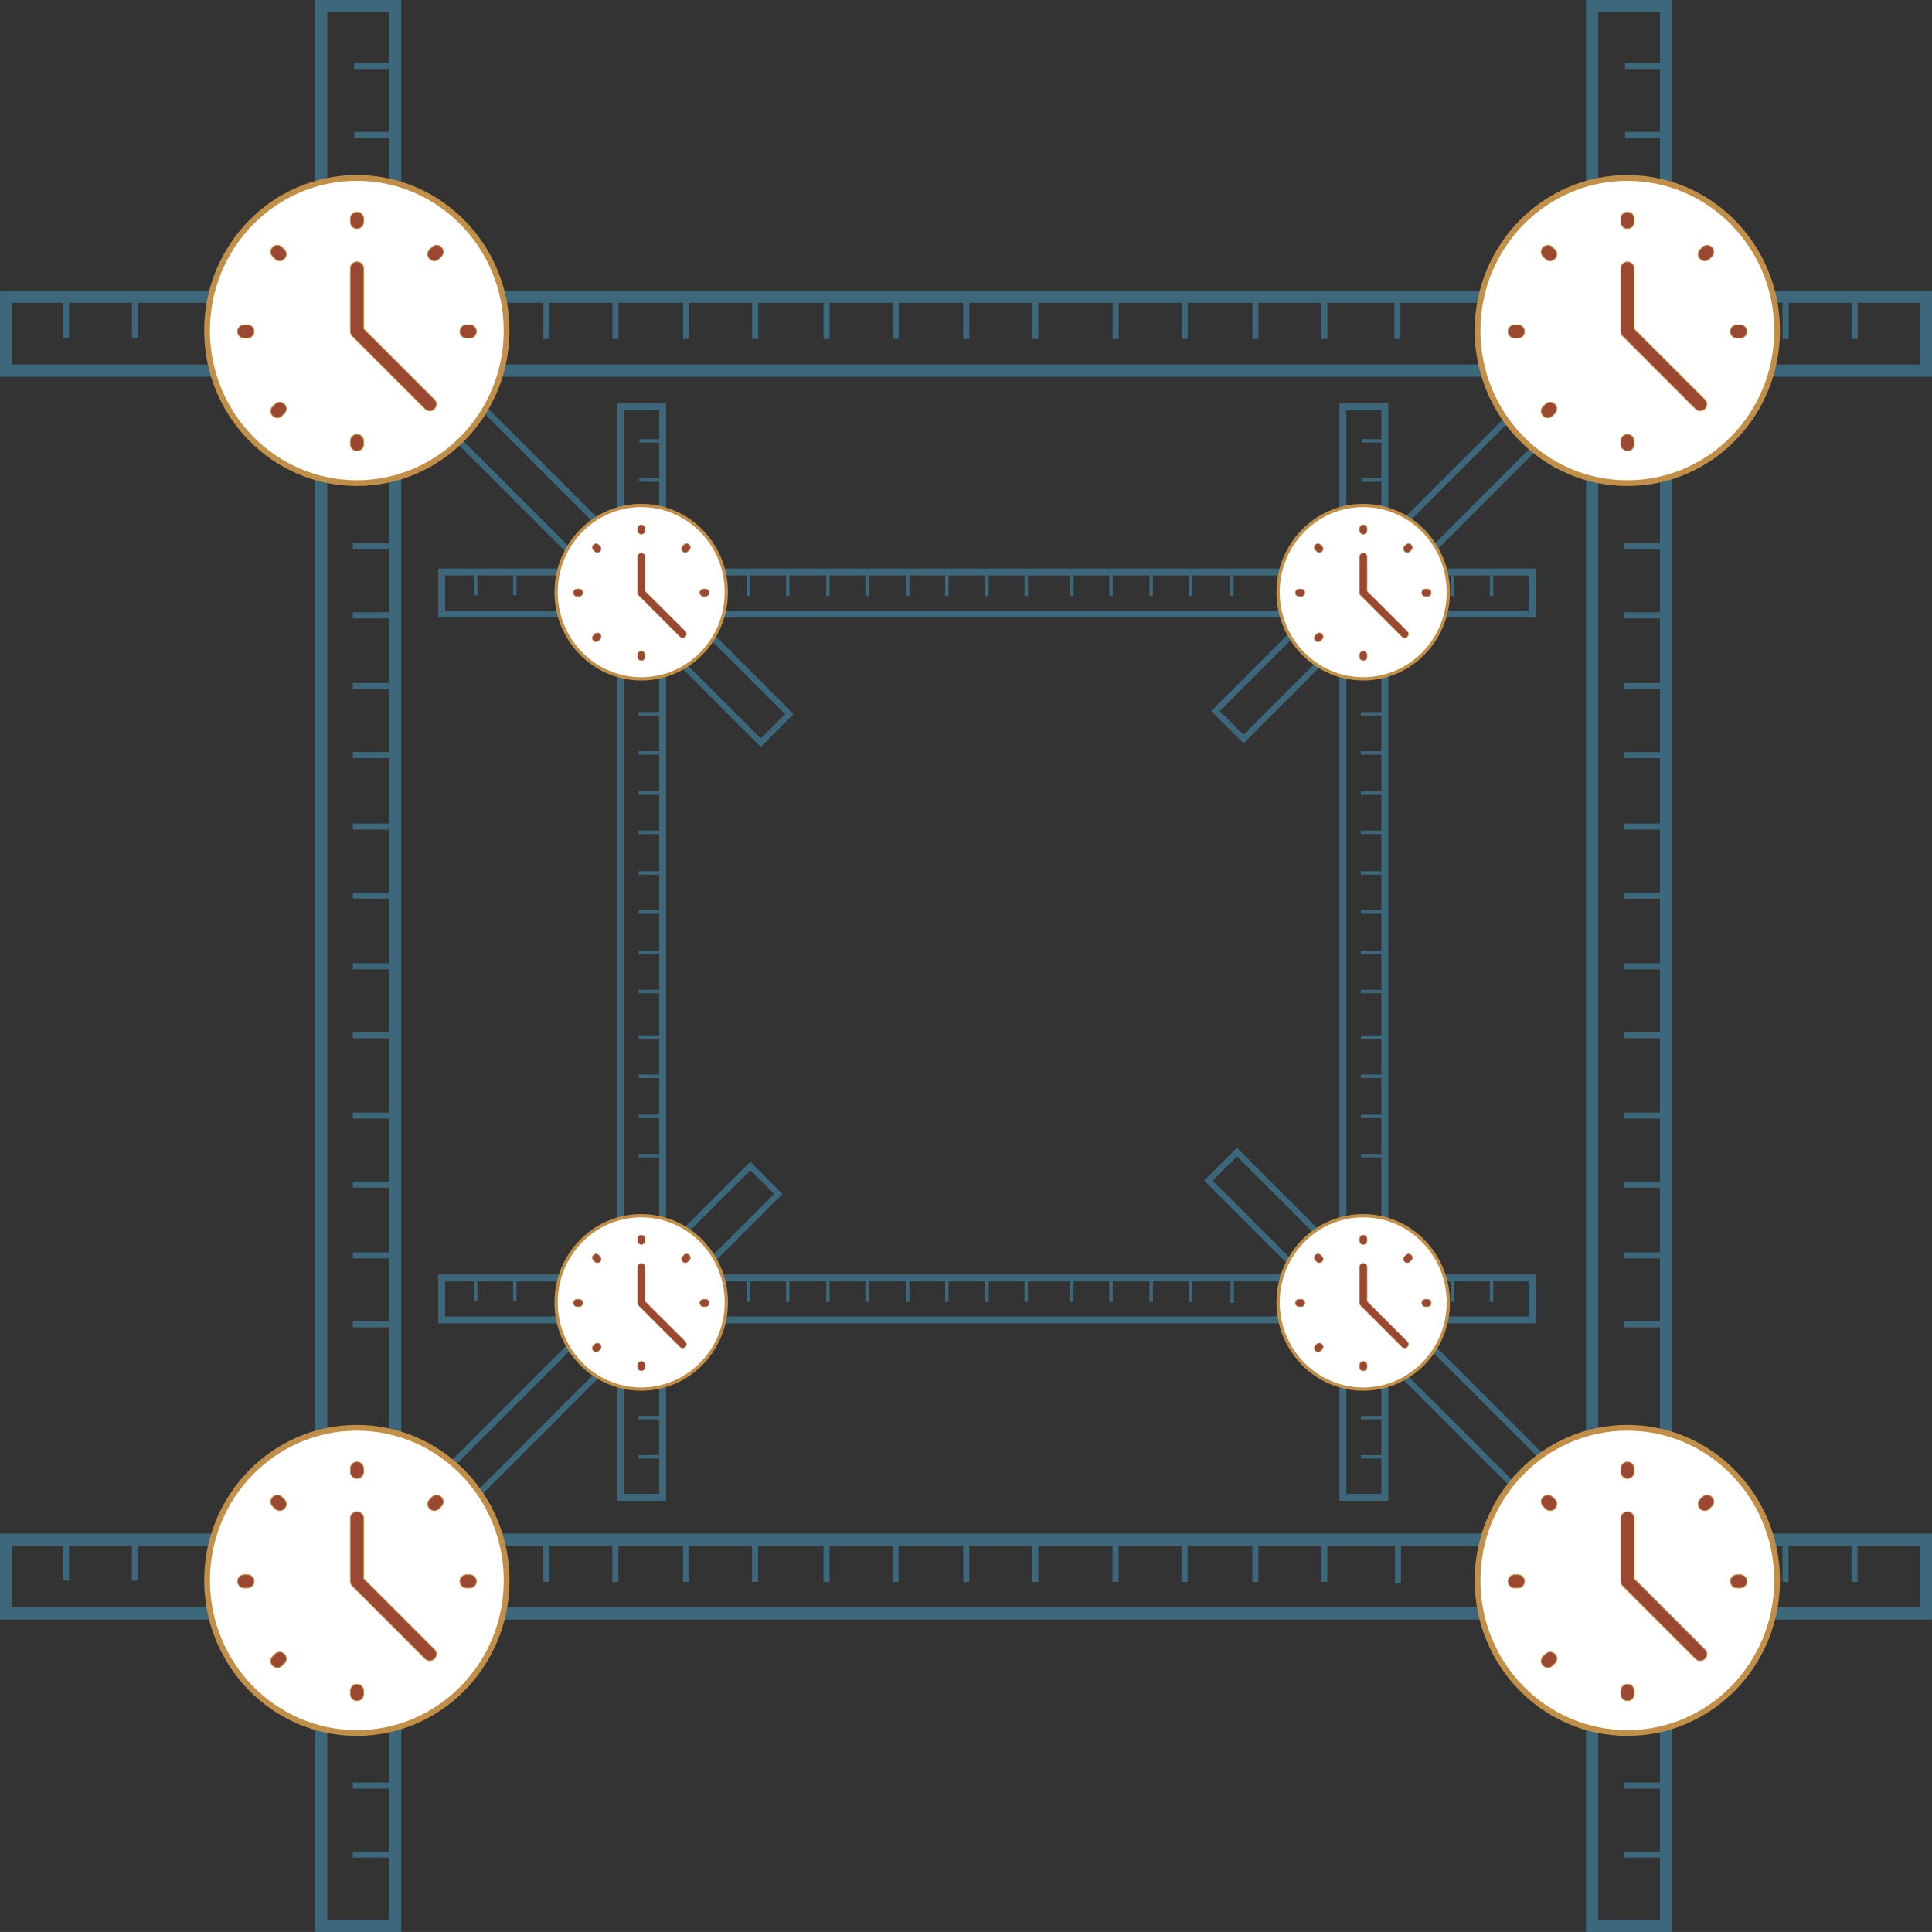 <?xml version="1.0" encoding="UTF-8" standalone="no"?>
<svg
   xmlns:dc="http://purl.org/dc/elements/1.1/"
   xmlns:cc="http://creativecommons.org/ns#"
   xmlns:rdf="http://www.w3.org/1999/02/22-rdf-syntax-ns#"
   xmlns:svg="http://www.w3.org/2000/svg"
   xmlns="http://www.w3.org/2000/svg"
   xmlns:sodipodi="http://sodipodi.sourceforge.net/DTD/sodipodi-0.dtd"
   xmlns:inkscape="http://www.inkscape.org/namespaces/inkscape"
   inkscape:version="1.0 (4035a4fb49, 2020-05-01)"
   sodipodi:docname="fig_1_3.svg"
   id="svg6430"
   version="1.1"
   viewBox="0 0 55.997 55.996"
   height="55.996mm"
   width="55.997mm">
  <rect x="0" y="0" width="55.997" height="55.996" fill="#333333" stroke="none"/>
  <defs
     id="defs6424" />
  <sodipodi:namedview
     inkscape:document-rotation="0"
     fit-margin-bottom="0"
     fit-margin-right="0"
     fit-margin-left="0"
     fit-margin-top="0"
     inkscape:window-maximized="1"
     inkscape:window-y="-8"
     inkscape:window-x="-8"
     inkscape:window-height="837"
     inkscape:window-width="1600"
     showgrid="false"
     inkscape:current-layer="layer1"
     inkscape:document-units="mm"
     inkscape:cy="91.344093"
     inkscape:cx="197.02376"
     inkscape:zoom="2.02"
     inkscape:pageshadow="2"
     inkscape:pageopacity="0.0"
     borderopacity="1.0"
     bordercolor="#666666"
     pagecolor="#ffffff"
     id="base" />
  <g
     transform="translate(-30,-93.002)"
     id="layer1"
     inkscape:groupmode="layer"
     inkscape:label="Layer 1">
    <g
       transform="matrix(0.024,0,0,0.024,35.922,98.186)"
       id="g7078" />
    <g
       transform="matrix(0.024,0,0,0.024,35.922,98.186)"
       id="g7080" />
    <g
       transform="matrix(0.024,0,0,0.024,35.922,98.186)"
       id="g7082" />
    <g
       transform="matrix(0.024,0,0,0.024,35.922,98.186)"
       id="g7084" />
    <g
       transform="matrix(0.024,0,0,0.024,35.922,98.186)"
       id="g7086" />
    <g
       transform="matrix(0.024,0,0,0.024,35.922,98.186)"
       id="g7088" />
    <g
       transform="matrix(0.024,0,0,0.024,35.922,98.186)"
       id="g7090" />
    <g
       transform="matrix(0.024,0,0,0.024,35.922,98.186)"
       id="g7092" />
    <g
       transform="matrix(0.024,0,0,0.024,35.922,98.186)"
       id="g7094" />
    <g
       transform="matrix(0.024,0,0,0.024,35.922,98.186)"
       id="g7096" />
    <g
       transform="matrix(0.024,0,0,0.024,35.922,98.186)"
       id="g7098" />
    <g
       transform="matrix(0.024,0,0,0.024,35.922,98.186)"
       id="g7100" />
    <g
       transform="matrix(0.024,0,0,0.024,35.922,98.186)"
       id="g7102" />
    <g
       transform="matrix(0.024,0,0,0.024,35.922,98.186)"
       id="g7104" />
    <g
       transform="matrix(0.024,0,0,0.024,35.922,98.186)"
       id="g7106" />
    <g
       transform="matrix(0.013,-0.067,0.013,0.067,22.844,116.349)"
       id="g7368" />
    <g
       transform="matrix(0.013,-0.067,0.013,0.067,22.844,116.349)"
       id="g7370" />
    <g
       transform="matrix(0.013,-0.067,0.013,0.067,22.844,116.349)"
       id="g7372" />
    <g
       transform="matrix(0.013,-0.067,0.013,0.067,22.844,116.349)"
       id="g7374" />
    <g
       transform="matrix(0.013,-0.067,0.013,0.067,22.844,116.349)"
       id="g7376" />
    <g
       transform="matrix(0.013,-0.067,0.013,0.067,22.844,116.349)"
       id="g7378" />
    <g
       transform="matrix(0.013,-0.067,0.013,0.067,22.844,116.349)"
       id="g7380" />
    <g
       transform="matrix(0.013,-0.067,0.013,0.067,22.844,116.349)"
       id="g7382" />
    <g
       transform="matrix(0.013,-0.067,0.013,0.067,22.844,116.349)"
       id="g7384" />
    <g
       transform="matrix(0.013,-0.067,0.013,0.067,22.844,116.349)"
       id="g7386" />
    <g
       transform="matrix(0.013,-0.067,0.013,0.067,22.844,116.349)"
       id="g7388" />
    <g
       transform="matrix(0.013,-0.067,0.013,0.067,22.844,116.349)"
       id="g7390" />
    <g
       transform="matrix(0.013,-0.067,0.013,0.067,22.844,116.349)"
       id="g7392" />
    <g
       transform="matrix(0.013,-0.067,0.013,0.067,22.844,116.349)"
       id="g7394" />
    <g
       transform="matrix(0.013,-0.067,0.013,0.067,22.844,116.349)"
       id="g7396" />
    <g
       id="g4591">
      <g
         id="g4251"
         style="stroke:#3d677b">
        <g
           id="g7578"
           style="stroke:#3d677b">
          <rect
             style="opacity:1;fill:none;fill-opacity:1;stroke:#3d677b;stroke-width:0.353;stroke-miterlimit:4;stroke-dasharray:none;stroke-dashoffset:0;stroke-opacity:1"
             id="rect7003-4"
             width="55.643"
             height="2.143"
             x="93.179"
             y="-41.453"
             transform="rotate(90)" />
          <path
             style="fill:none;stroke:#3d677b;stroke-width:0.176;stroke-linecap:butt;stroke-linejoin:miter;stroke-miterlimit:4;stroke-dasharray:none;stroke-opacity:1"
             d="M 41.354,94.912 H 40.266"
             id="path7446"
             inkscape:connector-curvature="0" />
          <path
             style="fill:none;stroke:#3d677b;stroke-width:0.176;stroke-linecap:butt;stroke-linejoin:miter;stroke-miterlimit:4;stroke-dasharray:none;stroke-opacity:1"
             d="M 41.354,96.912 H 40.266"
             id="path7446-7"
             inkscape:connector-curvature="0" />
          <path
             style="fill:none;stroke:#3d677b;stroke-width:0.176;stroke-linecap:butt;stroke-linejoin:miter;stroke-miterlimit:4;stroke-dasharray:none;stroke-opacity:1"
             d="M 41.314,108.837 H 40.226"
             id="path7446-2"
             inkscape:connector-curvature="0" />
          <path
             style="fill:none;stroke:#3d677b;stroke-width:0.176;stroke-linecap:butt;stroke-linejoin:miter;stroke-miterlimit:4;stroke-dasharray:none;stroke-opacity:1"
             d="M 41.314,110.837 H 40.226"
             id="path7446-7-1"
             inkscape:connector-curvature="0" />
          <path
             style="fill:none;stroke:#3d677b;stroke-width:0.176;stroke-linecap:butt;stroke-linejoin:miter;stroke-miterlimit:4;stroke-dasharray:none;stroke-opacity:1"
             d="M 41.314,112.887 H 40.226"
             id="path7446-2-0"
             inkscape:connector-curvature="0" />
          <path
             style="fill:none;stroke:#3d677b;stroke-width:0.176;stroke-linecap:butt;stroke-linejoin:miter;stroke-miterlimit:4;stroke-dasharray:none;stroke-opacity:1"
             d="M 41.314,114.887 H 40.226"
             id="path7446-7-1-9"
             inkscape:connector-curvature="0" />
          <path
             style="fill:none;stroke:#3d677b;stroke-width:0.176;stroke-linecap:butt;stroke-linejoin:miter;stroke-miterlimit:4;stroke-dasharray:none;stroke-opacity:1"
             d="M 41.314,116.959 H 40.226"
             id="path7446-2-5"
             inkscape:connector-curvature="0" />
          <path
             style="fill:none;stroke:#3d677b;stroke-width:0.176;stroke-linecap:butt;stroke-linejoin:miter;stroke-miterlimit:4;stroke-dasharray:none;stroke-opacity:1"
             d="M 41.314,118.959 H 40.226"
             id="path7446-7-1-5"
             inkscape:connector-curvature="0" />
          <path
             style="fill:none;stroke:#3d677b;stroke-width:0.176;stroke-linecap:butt;stroke-linejoin:miter;stroke-miterlimit:4;stroke-dasharray:none;stroke-opacity:1"
             d="M 41.314,121.009 H 40.226"
             id="path7446-2-0-2"
             inkscape:connector-curvature="0" />
          <path
             style="fill:none;stroke:#3d677b;stroke-width:0.176;stroke-linecap:butt;stroke-linejoin:miter;stroke-miterlimit:4;stroke-dasharray:none;stroke-opacity:1"
             d="M 41.314,123.009 H 40.226"
             id="path7446-7-1-9-2"
             inkscape:connector-curvature="0" />
          <path
             style="fill:none;stroke:#3d677b;stroke-width:0.176;stroke-linecap:butt;stroke-linejoin:miter;stroke-miterlimit:4;stroke-dasharray:none;stroke-opacity:1"
             d="M 41.314,125.336 H 40.226"
             id="path7446-2-9"
             inkscape:connector-curvature="0" />
          <path
             style="fill:none;stroke:#3d677b;stroke-width:0.176;stroke-linecap:butt;stroke-linejoin:miter;stroke-miterlimit:4;stroke-dasharray:none;stroke-opacity:1"
             d="M 41.314,127.336 H 40.226"
             id="path7446-7-1-8"
             inkscape:connector-curvature="0" />
          <path
             style="fill:none;stroke:#3d677b;stroke-width:0.176;stroke-linecap:butt;stroke-linejoin:miter;stroke-miterlimit:4;stroke-dasharray:none;stroke-opacity:1"
             d="M 41.314,129.386 H 40.226"
             id="path7446-2-0-5"
             inkscape:connector-curvature="0" />
          <path
             style="fill:none;stroke:#3d677b;stroke-width:0.176;stroke-linecap:butt;stroke-linejoin:miter;stroke-miterlimit:4;stroke-dasharray:none;stroke-opacity:1"
             d="M 41.314,131.386 H 40.226"
             id="path7446-7-1-9-1"
             inkscape:connector-curvature="0" />
          <path
             style="fill:none;stroke:#3d677b;stroke-width:0.176;stroke-linecap:butt;stroke-linejoin:miter;stroke-miterlimit:4;stroke-dasharray:none;stroke-opacity:1"
             d="M 41.314,144.755 H 40.226"
             id="path7446-5"
             inkscape:connector-curvature="0" />
          <path
             style="fill:none;stroke:#3d677b;stroke-width:0.176;stroke-linecap:butt;stroke-linejoin:miter;stroke-miterlimit:4;stroke-dasharray:none;stroke-opacity:1"
             d="M 41.314,146.755 H 40.226"
             id="path7446-7-5"
             inkscape:connector-curvature="0" />
        </g>
      </g>
      <path
         style="fill:none;stroke:#3d677b;stroke-width:0.176;stroke-linecap:butt;stroke-linejoin:miter;stroke-miterlimit:4;stroke-dasharray:none;stroke-opacity:1"
         d="m 44.078,104.899 8.801,8.801 -0.828,0.828 -9.015,-9.015 z"
         id="path8653-5"
         inkscape:connector-curvature="0" />
      <g
         transform="translate(36.836)"
         id="g7578-2"
         style="stroke:#3d677b">
        <rect
           transform="rotate(90)"
           y="-41.453"
           x="93.179"
           height="2.143"
           width="55.643"
           id="rect7003-4-9"
           style="opacity:1;fill:none;fill-opacity:1;stroke:#3d677b;stroke-width:0.353;stroke-miterlimit:4;stroke-dasharray:none;stroke-dashoffset:0;stroke-opacity:1" />
        <path
           inkscape:connector-curvature="0"
           id="path7446-8"
           d="M 41.354,94.912 H 40.266"
           style="fill:none;stroke:#3d677b;stroke-width:0.176;stroke-linecap:butt;stroke-linejoin:miter;stroke-miterlimit:4;stroke-dasharray:none;stroke-opacity:1" />
        <path
           inkscape:connector-curvature="0"
           id="path7446-7-6"
           d="M 41.354,96.912 H 40.266"
           style="fill:none;stroke:#3d677b;stroke-width:0.176;stroke-linecap:butt;stroke-linejoin:miter;stroke-miterlimit:4;stroke-dasharray:none;stroke-opacity:1" />
        <path
           inkscape:connector-curvature="0"
           id="path7446-2-54"
           d="M 41.314,108.837 H 40.226"
           style="fill:none;stroke:#3d677b;stroke-width:0.176;stroke-linecap:butt;stroke-linejoin:miter;stroke-miterlimit:4;stroke-dasharray:none;stroke-opacity:1" />
        <path
           inkscape:connector-curvature="0"
           id="path7446-7-1-3"
           d="M 41.314,110.837 H 40.226"
           style="fill:none;stroke:#3d677b;stroke-width:0.176;stroke-linecap:butt;stroke-linejoin:miter;stroke-miterlimit:4;stroke-dasharray:none;stroke-opacity:1" />
        <path
           inkscape:connector-curvature="0"
           id="path7446-2-0-8"
           d="M 41.314,112.887 H 40.226"
           style="fill:none;stroke:#3d677b;stroke-width:0.176;stroke-linecap:butt;stroke-linejoin:miter;stroke-miterlimit:4;stroke-dasharray:none;stroke-opacity:1" />
        <path
           inkscape:connector-curvature="0"
           id="path7446-7-1-9-3"
           d="M 41.314,114.887 H 40.226"
           style="fill:none;stroke:#3d677b;stroke-width:0.176;stroke-linecap:butt;stroke-linejoin:miter;stroke-miterlimit:4;stroke-dasharray:none;stroke-opacity:1" />
        <path
           inkscape:connector-curvature="0"
           id="path7446-2-5-9"
           d="M 41.314,116.959 H 40.226"
           style="fill:none;stroke:#3d677b;stroke-width:0.176;stroke-linecap:butt;stroke-linejoin:miter;stroke-miterlimit:4;stroke-dasharray:none;stroke-opacity:1" />
        <path
           inkscape:connector-curvature="0"
           id="path7446-7-1-5-9"
           d="M 41.314,118.959 H 40.226"
           style="fill:none;stroke:#3d677b;stroke-width:0.176;stroke-linecap:butt;stroke-linejoin:miter;stroke-miterlimit:4;stroke-dasharray:none;stroke-opacity:1" />
        <path
           inkscape:connector-curvature="0"
           id="path7446-2-0-2-6"
           d="M 41.314,121.009 H 40.226"
           style="fill:none;stroke:#3d677b;stroke-width:0.176;stroke-linecap:butt;stroke-linejoin:miter;stroke-miterlimit:4;stroke-dasharray:none;stroke-opacity:1" />
        <path
           inkscape:connector-curvature="0"
           id="path7446-7-1-9-2-7"
           d="M 41.314,123.009 H 40.226"
           style="fill:none;stroke:#3d677b;stroke-width:0.176;stroke-linecap:butt;stroke-linejoin:miter;stroke-miterlimit:4;stroke-dasharray:none;stroke-opacity:1" />
        <path
           inkscape:connector-curvature="0"
           id="path7446-2-9-0"
           d="M 41.314,125.336 H 40.226"
           style="fill:none;stroke:#3d677b;stroke-width:0.176;stroke-linecap:butt;stroke-linejoin:miter;stroke-miterlimit:4;stroke-dasharray:none;stroke-opacity:1" />
        <path
           inkscape:connector-curvature="0"
           id="path7446-7-1-8-5"
           d="M 41.314,127.336 H 40.226"
           style="fill:none;stroke:#3d677b;stroke-width:0.176;stroke-linecap:butt;stroke-linejoin:miter;stroke-miterlimit:4;stroke-dasharray:none;stroke-opacity:1" />
        <path
           inkscape:connector-curvature="0"
           id="path7446-2-0-5-4"
           d="M 41.314,129.386 H 40.226"
           style="fill:none;stroke:#3d677b;stroke-width:0.176;stroke-linecap:butt;stroke-linejoin:miter;stroke-miterlimit:4;stroke-dasharray:none;stroke-opacity:1" />
        <path
           inkscape:connector-curvature="0"
           id="path7446-7-1-9-1-7"
           d="M 41.314,131.386 H 40.226"
           style="fill:none;stroke:#3d677b;stroke-width:0.176;stroke-linecap:butt;stroke-linejoin:miter;stroke-miterlimit:4;stroke-dasharray:none;stroke-opacity:1" />
        <path
           inkscape:connector-curvature="0"
           id="path7446-5-6"
           d="M 41.314,144.755 H 40.226"
           style="fill:none;stroke:#3d677b;stroke-width:0.176;stroke-linecap:butt;stroke-linejoin:miter;stroke-miterlimit:4;stroke-dasharray:none;stroke-opacity:1" />
        <path
           inkscape:connector-curvature="0"
           id="path7446-7-5-2"
           d="M 41.314,146.755 H 40.226"
           style="fill:none;stroke:#3d677b;stroke-width:0.176;stroke-linecap:butt;stroke-linejoin:miter;stroke-miterlimit:4;stroke-dasharray:none;stroke-opacity:1" />
      </g>
      <path
         style="fill:none;stroke:#3d677b;stroke-width:0.176;stroke-linecap:butt;stroke-linejoin:miter;stroke-miterlimit:4;stroke-dasharray:none;stroke-opacity:1"
         d="m 74.66,105.803 -8.62,8.62 -0.811,-0.811 8.83,-8.83 z"
         id="path8653-8"
         inkscape:connector-curvature="0" />
      <path
         style="fill:none;stroke:#3d677b;stroke-width:0.176;stroke-linecap:butt;stroke-linejoin:miter;stroke-miterlimit:4;stroke-dasharray:none;stroke-opacity:1"
         d="m 43.127,135.417 8.62,-8.62 0.811,0.811 -8.83,8.83 z"
         id="path8653"
         inkscape:connector-curvature="0" />
      <path
         style="fill:none;stroke:#3d677b;stroke-width:0.176;stroke-linecap:butt;stroke-linejoin:miter;stroke-miterlimit:4;stroke-dasharray:none;stroke-opacity:1"
         d="m 73.825,136.022 -8.801,-8.801 0.828,-0.828 9.015,9.015 z"
         id="path8653-5-5"
         inkscape:connector-curvature="0" />
      <g
         id="g4272"
         style="stroke:#3d677b">
        <g
           id="g7888"
           style="stroke:#3d677b">
          <rect
             style="opacity:1;fill:none;fill-opacity:1;stroke:#3d677b;stroke-width:0.353;stroke-miterlimit:4;stroke-dasharray:none;stroke-dashoffset:0;stroke-opacity:1"
             id="rect7003-4-6"
             width="55.643"
             height="2.143"
             x="30.176"
             y="137.625" />
          <path
             style="fill:none;stroke:#3d677b;stroke-width:0.176;stroke-linecap:butt;stroke-linejoin:miter;stroke-miterlimit:4;stroke-dasharray:none;stroke-opacity:1"
             d="m 31.91,137.724 v 1.088"
             id="path7446-80"
             inkscape:connector-curvature="0" />
          <path
             style="fill:none;stroke:#3d677b;stroke-width:0.176;stroke-linecap:butt;stroke-linejoin:miter;stroke-miterlimit:4;stroke-dasharray:none;stroke-opacity:1"
             d="m 33.91,137.724 v 1.088"
             id="path7446-7-4"
             inkscape:connector-curvature="0" />
          <path
             style="fill:none;stroke:#3d677b;stroke-width:0.176;stroke-linecap:butt;stroke-linejoin:miter;stroke-miterlimit:4;stroke-dasharray:none;stroke-opacity:1"
             d="m 45.835,137.764 v 1.088"
             id="path7446-2-7"
             inkscape:connector-curvature="0" />
          <path
             style="fill:none;stroke:#3d677b;stroke-width:0.176;stroke-linecap:butt;stroke-linejoin:miter;stroke-miterlimit:4;stroke-dasharray:none;stroke-opacity:1"
             d="m 47.835,137.764 v 1.088"
             id="path7446-7-1-0"
             inkscape:connector-curvature="0" />
          <path
             style="fill:none;stroke:#3d677b;stroke-width:0.176;stroke-linecap:butt;stroke-linejoin:miter;stroke-miterlimit:4;stroke-dasharray:none;stroke-opacity:1"
             d="m 49.885,137.764 v 1.088"
             id="path7446-2-0-53"
             inkscape:connector-curvature="0" />
          <path
             style="fill:none;stroke:#3d677b;stroke-width:0.176;stroke-linecap:butt;stroke-linejoin:miter;stroke-miterlimit:4;stroke-dasharray:none;stroke-opacity:1"
             d="m 51.885,137.764 v 1.088"
             id="path7446-7-1-9-16"
             inkscape:connector-curvature="0" />
          <path
             style="fill:none;stroke:#3d677b;stroke-width:0.176;stroke-linecap:butt;stroke-linejoin:miter;stroke-miterlimit:4;stroke-dasharray:none;stroke-opacity:1"
             d="m 53.956,137.764 v 1.088"
             id="path7446-2-5-2"
             inkscape:connector-curvature="0" />
          <path
             style="fill:none;stroke:#3d677b;stroke-width:0.176;stroke-linecap:butt;stroke-linejoin:miter;stroke-miterlimit:4;stroke-dasharray:none;stroke-opacity:1"
             d="m 55.956,137.764 v 1.088"
             id="path7446-7-1-5-0"
             inkscape:connector-curvature="0" />
          <path
             style="fill:none;stroke:#3d677b;stroke-width:0.176;stroke-linecap:butt;stroke-linejoin:miter;stroke-miterlimit:4;stroke-dasharray:none;stroke-opacity:1"
             d="m 58.006,137.764 v 1.088"
             id="path7446-2-0-2-7"
             inkscape:connector-curvature="0" />
          <path
             style="fill:none;stroke:#3d677b;stroke-width:0.176;stroke-linecap:butt;stroke-linejoin:miter;stroke-miterlimit:4;stroke-dasharray:none;stroke-opacity:1"
             d="m 60.006,137.764 v 1.088"
             id="path7446-7-1-9-2-8"
             inkscape:connector-curvature="0" />
          <path
             style="fill:none;stroke:#3d677b;stroke-width:0.176;stroke-linecap:butt;stroke-linejoin:miter;stroke-miterlimit:4;stroke-dasharray:none;stroke-opacity:1"
             d="m 62.334,137.764 v 1.088"
             id="path7446-2-9-2"
             inkscape:connector-curvature="0" />
          <path
             style="fill:none;stroke:#3d677b;stroke-width:0.176;stroke-linecap:butt;stroke-linejoin:miter;stroke-miterlimit:4;stroke-dasharray:none;stroke-opacity:1"
             d="m 64.334,137.764 v 1.088"
             id="path7446-7-1-8-4"
             inkscape:connector-curvature="0" />
          <path
             style="fill:none;stroke:#3d677b;stroke-width:0.176;stroke-linecap:butt;stroke-linejoin:miter;stroke-miterlimit:4;stroke-dasharray:none;stroke-opacity:1"
             d="m 66.384,137.764 v 1.088"
             id="path7446-2-0-5-8"
             inkscape:connector-curvature="0" />
          <path
             style="fill:none;stroke:#3d677b;stroke-width:0.176;stroke-linecap:butt;stroke-linejoin:miter;stroke-miterlimit:4;stroke-dasharray:none;stroke-opacity:1"
             d="m 68.384,137.764 v 1.088"
             id="path7446-7-1-9-1-9"
             inkscape:connector-curvature="0" />
          <path
             style="fill:none;stroke:#3d677b;stroke-width:0.176;stroke-linecap:butt;stroke-linejoin:miter;stroke-miterlimit:4;stroke-dasharray:none;stroke-opacity:1"
             d="m 81.752,137.764 v 1.088"
             id="path7446-5-5"
             inkscape:connector-curvature="0" />
          <path
             style="fill:none;stroke:#3d677b;stroke-width:0.176;stroke-linecap:butt;stroke-linejoin:miter;stroke-miterlimit:4;stroke-dasharray:none;stroke-opacity:1"
             d="m 83.752,137.764 v 1.088"
             id="path7446-7-5-8"
             inkscape:connector-curvature="0" />
          <path
             style="fill:none;stroke:#3d677b;stroke-width:0.176;stroke-linecap:butt;stroke-linejoin:miter;stroke-miterlimit:4;stroke-dasharray:none;stroke-opacity:1"
             d="m 70.518,137.809 v 1.088"
             id="path7446-7-1-9-1-9-9"
             inkscape:connector-curvature="0" />
        </g>
      </g>
      <g
         id="g4231"
         style="stroke:#3d677b">
        <rect
           y="101.602"
           x="30.178"
           height="2.143"
           width="55.643"
           id="rect7003-4-9-0"
           style="fill:none;fill-opacity:1;stroke:#3d677b;stroke-width:0.353;stroke-miterlimit:4;stroke-dasharray:none;stroke-dashoffset:0;stroke-opacity:1" />
        <path
           inkscape:connector-curvature="0"
           id="path7446-8-3"
           d="m 31.912,101.701 v 1.088"
           style="fill:none;stroke:#3d677b;stroke-width:0.176;stroke-linecap:butt;stroke-linejoin:miter;stroke-miterlimit:4;stroke-dasharray:none;stroke-opacity:1" />
        <path
           inkscape:connector-curvature="0"
           id="path7446-7-6-7"
           d="m 33.912,101.701 v 1.088"
           style="fill:none;stroke:#3d677b;stroke-width:0.176;stroke-linecap:butt;stroke-linejoin:miter;stroke-miterlimit:4;stroke-dasharray:none;stroke-opacity:1" />
        <path
           inkscape:connector-curvature="0"
           id="path7446-2-54-7"
           d="m 45.837,101.741 v 1.088"
           style="fill:none;stroke:#3d677b;stroke-width:0.176;stroke-linecap:butt;stroke-linejoin:miter;stroke-miterlimit:4;stroke-dasharray:none;stroke-opacity:1" />
        <path
           inkscape:connector-curvature="0"
           id="path7446-7-1-3-7"
           d="m 47.837,101.741 v 1.088"
           style="fill:none;stroke:#3d677b;stroke-width:0.176;stroke-linecap:butt;stroke-linejoin:miter;stroke-miterlimit:4;stroke-dasharray:none;stroke-opacity:1" />
        <path
           inkscape:connector-curvature="0"
           id="path7446-2-0-8-4"
           d="m 49.887,101.741 v 1.088"
           style="fill:none;stroke:#3d677b;stroke-width:0.176;stroke-linecap:butt;stroke-linejoin:miter;stroke-miterlimit:4;stroke-dasharray:none;stroke-opacity:1" />
        <path
           inkscape:connector-curvature="0"
           id="path7446-7-1-9-3-7"
           d="m 51.887,101.741 v 1.088"
           style="fill:none;stroke:#3d677b;stroke-width:0.176;stroke-linecap:butt;stroke-linejoin:miter;stroke-miterlimit:4;stroke-dasharray:none;stroke-opacity:1" />
        <path
           inkscape:connector-curvature="0"
           id="path7446-2-5-9-6"
           d="m 53.958,101.741 v 1.088"
           style="fill:none;stroke:#3d677b;stroke-width:0.176;stroke-linecap:butt;stroke-linejoin:miter;stroke-miterlimit:4;stroke-dasharray:none;stroke-opacity:1" />
        <path
           inkscape:connector-curvature="0"
           id="path7446-7-1-5-9-9"
           d="m 55.958,101.741 v 1.088"
           style="fill:none;stroke:#3d677b;stroke-width:0.176;stroke-linecap:butt;stroke-linejoin:miter;stroke-miterlimit:4;stroke-dasharray:none;stroke-opacity:1" />
        <path
           inkscape:connector-curvature="0"
           id="path7446-2-0-2-6-8"
           d="m 58.008,101.741 v 1.088"
           style="fill:none;stroke:#3d677b;stroke-width:0.176;stroke-linecap:butt;stroke-linejoin:miter;stroke-miterlimit:4;stroke-dasharray:none;stroke-opacity:1" />
        <path
           inkscape:connector-curvature="0"
           id="path7446-7-1-9-2-7-1"
           d="m 60.008,101.741 v 1.088"
           style="fill:none;stroke:#3d677b;stroke-width:0.176;stroke-linecap:butt;stroke-linejoin:miter;stroke-miterlimit:4;stroke-dasharray:none;stroke-opacity:1" />
        <path
           inkscape:connector-curvature="0"
           id="path7446-2-9-0-9"
           d="m 62.336,101.741 v 1.088"
           style="fill:none;stroke:#3d677b;stroke-width:0.176;stroke-linecap:butt;stroke-linejoin:miter;stroke-miterlimit:4;stroke-dasharray:none;stroke-opacity:1" />
        <path
           inkscape:connector-curvature="0"
           id="path7446-7-1-8-5-7"
           d="m 64.336,101.741 v 1.088"
           style="fill:none;stroke:#3d677b;stroke-width:0.176;stroke-linecap:butt;stroke-linejoin:miter;stroke-miterlimit:4;stroke-dasharray:none;stroke-opacity:1" />
        <path
           inkscape:connector-curvature="0"
           id="path7446-2-0-5-4-9"
           d="m 66.386,101.741 v 1.088"
           style="fill:none;stroke:#3d677b;stroke-width:0.176;stroke-linecap:butt;stroke-linejoin:miter;stroke-miterlimit:4;stroke-dasharray:none;stroke-opacity:1" />
        <path
           inkscape:connector-curvature="0"
           id="path7446-7-1-9-1-7-5"
           d="m 68.386,101.741 v 1.088"
           style="fill:none;stroke:#3d677b;stroke-width:0.176;stroke-linecap:butt;stroke-linejoin:miter;stroke-miterlimit:4;stroke-dasharray:none;stroke-opacity:1" />
        <path
           inkscape:connector-curvature="0"
           id="path7446-5-6-6"
           d="m 81.754,101.741 v 1.088"
           style="fill:none;stroke:#3d677b;stroke-width:0.176;stroke-linecap:butt;stroke-linejoin:miter;stroke-miterlimit:4;stroke-dasharray:none;stroke-opacity:1" />
        <path
           inkscape:connector-curvature="0"
           id="path7446-7-5-2-5"
           d="m 83.754,101.741 v 1.088"
           style="fill:none;stroke:#3d677b;stroke-width:0.176;stroke-linecap:butt;stroke-linejoin:miter;stroke-miterlimit:4;stroke-dasharray:none;stroke-opacity:1" />
        <path
           inkscape:connector-curvature="0"
           id="path7446-7-1-9-1-9-7"
           d="m 70.502,101.741 v 1.088"
           style="fill:none;stroke:#3d677b;stroke-width:0.176;stroke-linecap:butt;stroke-linejoin:miter;stroke-miterlimit:4;stroke-dasharray:none;stroke-opacity:1" />
      </g>
      <g
         id="g7578-5"
         transform="matrix(0.568,0,0,0.568,25.66,51.87)"
         style="stroke:#3d677b">
        <rect
           transform="rotate(90)"
           y="-41.453"
           x="93.179"
           height="2.143"
           width="55.643"
           id="rect7003-4-7"
           style="opacity:1;fill:none;fill-opacity:1;stroke:#3d677b;stroke-width:0.353;stroke-miterlimit:4;stroke-dasharray:none;stroke-dashoffset:0;stroke-opacity:1" />
        <path
           inkscape:connector-curvature="0"
           id="path7446-70"
           d="M 41.354,94.912 H 40.266"
           style="fill:none;stroke:#3d677b;stroke-width:0.176;stroke-linecap:butt;stroke-linejoin:miter;stroke-miterlimit:4;stroke-dasharray:none;stroke-opacity:1" />
        <path
           inkscape:connector-curvature="0"
           id="path7446-7-44"
           d="M 41.354,96.912 H 40.266"
           style="fill:none;stroke:#3d677b;stroke-width:0.176;stroke-linecap:butt;stroke-linejoin:miter;stroke-miterlimit:4;stroke-dasharray:none;stroke-opacity:1" />
        <path
           inkscape:connector-curvature="0"
           id="path7446-2-98"
           d="M 41.314,108.837 H 40.226"
           style="fill:none;stroke:#3d677b;stroke-width:0.176;stroke-linecap:butt;stroke-linejoin:miter;stroke-miterlimit:4;stroke-dasharray:none;stroke-opacity:1" />
        <path
           inkscape:connector-curvature="0"
           id="path7446-7-1-92"
           d="M 41.314,110.837 H 40.226"
           style="fill:none;stroke:#3d677b;stroke-width:0.176;stroke-linecap:butt;stroke-linejoin:miter;stroke-miterlimit:4;stroke-dasharray:none;stroke-opacity:1" />
        <path
           inkscape:connector-curvature="0"
           id="path7446-2-0-3"
           d="M 41.314,112.887 H 40.226"
           style="fill:none;stroke:#3d677b;stroke-width:0.176;stroke-linecap:butt;stroke-linejoin:miter;stroke-miterlimit:4;stroke-dasharray:none;stroke-opacity:1" />
        <path
           inkscape:connector-curvature="0"
           id="path7446-7-1-9-24"
           d="M 41.314,114.887 H 40.226"
           style="fill:none;stroke:#3d677b;stroke-width:0.176;stroke-linecap:butt;stroke-linejoin:miter;stroke-miterlimit:4;stroke-dasharray:none;stroke-opacity:1" />
        <path
           inkscape:connector-curvature="0"
           id="path7446-2-5-91"
           d="M 41.314,116.959 H 40.226"
           style="fill:none;stroke:#3d677b;stroke-width:0.176;stroke-linecap:butt;stroke-linejoin:miter;stroke-miterlimit:4;stroke-dasharray:none;stroke-opacity:1" />
        <path
           inkscape:connector-curvature="0"
           id="path7446-7-1-5-4"
           d="M 41.314,118.959 H 40.226"
           style="fill:none;stroke:#3d677b;stroke-width:0.176;stroke-linecap:butt;stroke-linejoin:miter;stroke-miterlimit:4;stroke-dasharray:none;stroke-opacity:1" />
        <path
           inkscape:connector-curvature="0"
           id="path7446-2-0-2-1"
           d="M 41.314,121.009 H 40.226"
           style="fill:none;stroke:#3d677b;stroke-width:0.176;stroke-linecap:butt;stroke-linejoin:miter;stroke-miterlimit:4;stroke-dasharray:none;stroke-opacity:1" />
        <path
           inkscape:connector-curvature="0"
           id="path7446-7-1-9-2-4"
           d="M 41.314,123.009 H 40.226"
           style="fill:none;stroke:#3d677b;stroke-width:0.176;stroke-linecap:butt;stroke-linejoin:miter;stroke-miterlimit:4;stroke-dasharray:none;stroke-opacity:1" />
        <path
           inkscape:connector-curvature="0"
           id="path7446-2-9-4"
           d="M 41.314,125.336 H 40.226"
           style="fill:none;stroke:#3d677b;stroke-width:0.176;stroke-linecap:butt;stroke-linejoin:miter;stroke-miterlimit:4;stroke-dasharray:none;stroke-opacity:1" />
        <path
           inkscape:connector-curvature="0"
           id="path7446-7-1-8-47"
           d="M 41.314,127.336 H 40.226"
           style="fill:none;stroke:#3d677b;stroke-width:0.176;stroke-linecap:butt;stroke-linejoin:miter;stroke-miterlimit:4;stroke-dasharray:none;stroke-opacity:1" />
        <path
           inkscape:connector-curvature="0"
           id="path7446-2-0-5-9"
           d="M 41.314,129.386 H 40.226"
           style="fill:none;stroke:#3d677b;stroke-width:0.176;stroke-linecap:butt;stroke-linejoin:miter;stroke-miterlimit:4;stroke-dasharray:none;stroke-opacity:1" />
        <path
           inkscape:connector-curvature="0"
           id="path7446-7-1-9-1-8"
           d="M 41.314,131.386 H 40.226"
           style="fill:none;stroke:#3d677b;stroke-width:0.176;stroke-linecap:butt;stroke-linejoin:miter;stroke-miterlimit:4;stroke-dasharray:none;stroke-opacity:1" />
        <path
           inkscape:connector-curvature="0"
           id="path7446-5-61"
           d="M 41.314,144.755 H 40.226"
           style="fill:none;stroke:#3d677b;stroke-width:0.176;stroke-linecap:butt;stroke-linejoin:miter;stroke-miterlimit:4;stroke-dasharray:none;stroke-opacity:1" />
        <path
           inkscape:connector-curvature="0"
           id="path7446-7-5-22"
           d="M 41.314,146.755 H 40.226"
           style="fill:none;stroke:#3d677b;stroke-width:0.176;stroke-linecap:butt;stroke-linejoin:miter;stroke-miterlimit:4;stroke-dasharray:none;stroke-opacity:1" />
      </g>
      <g
         transform="matrix(0.568,0,0,0.568,46.593,51.87)"
         id="g7578-2-9"
         style="stroke:#3d677b">
        <rect
           transform="rotate(90)"
           y="-41.453"
           x="93.179"
           height="2.143"
           width="55.643"
           id="rect7003-4-9-3"
           style="opacity:1;fill:none;fill-opacity:1;stroke:#3d677b;stroke-width:0.353;stroke-miterlimit:4;stroke-dasharray:none;stroke-dashoffset:0;stroke-opacity:1" />
        <path
           inkscape:connector-curvature="0"
           id="path7446-8-7"
           d="M 41.354,94.912 H 40.266"
           style="fill:none;stroke:#3d677b;stroke-width:0.176;stroke-linecap:butt;stroke-linejoin:miter;stroke-miterlimit:4;stroke-dasharray:none;stroke-opacity:1" />
        <path
           inkscape:connector-curvature="0"
           id="path7446-7-6-6"
           d="M 41.354,96.912 H 40.266"
           style="fill:none;stroke:#3d677b;stroke-width:0.176;stroke-linecap:butt;stroke-linejoin:miter;stroke-miterlimit:4;stroke-dasharray:none;stroke-opacity:1" />
        <path
           inkscape:connector-curvature="0"
           id="path7446-2-54-1"
           d="M 41.314,108.837 H 40.226"
           style="fill:none;stroke:#3d677b;stroke-width:0.176;stroke-linecap:butt;stroke-linejoin:miter;stroke-miterlimit:4;stroke-dasharray:none;stroke-opacity:1" />
        <path
           inkscape:connector-curvature="0"
           id="path7446-7-1-3-2"
           d="M 41.314,110.837 H 40.226"
           style="fill:none;stroke:#3d677b;stroke-width:0.176;stroke-linecap:butt;stroke-linejoin:miter;stroke-miterlimit:4;stroke-dasharray:none;stroke-opacity:1" />
        <path
           inkscape:connector-curvature="0"
           id="path7446-2-0-8-7"
           d="M 41.314,112.887 H 40.226"
           style="fill:none;stroke:#3d677b;stroke-width:0.176;stroke-linecap:butt;stroke-linejoin:miter;stroke-miterlimit:4;stroke-dasharray:none;stroke-opacity:1" />
        <path
           inkscape:connector-curvature="0"
           id="path7446-7-1-9-3-4"
           d="M 41.314,114.887 H 40.226"
           style="fill:none;stroke:#3d677b;stroke-width:0.176;stroke-linecap:butt;stroke-linejoin:miter;stroke-miterlimit:4;stroke-dasharray:none;stroke-opacity:1" />
        <path
           inkscape:connector-curvature="0"
           id="path7446-2-5-9-1"
           d="M 41.314,116.959 H 40.226"
           style="fill:none;stroke:#3d677b;stroke-width:0.176;stroke-linecap:butt;stroke-linejoin:miter;stroke-miterlimit:4;stroke-dasharray:none;stroke-opacity:1" />
        <path
           inkscape:connector-curvature="0"
           id="path7446-7-1-5-9-6"
           d="M 41.314,118.959 H 40.226"
           style="fill:none;stroke:#3d677b;stroke-width:0.176;stroke-linecap:butt;stroke-linejoin:miter;stroke-miterlimit:4;stroke-dasharray:none;stroke-opacity:1" />
        <path
           inkscape:connector-curvature="0"
           id="path7446-2-0-2-6-5"
           d="M 41.314,121.009 H 40.226"
           style="fill:none;stroke:#3d677b;stroke-width:0.176;stroke-linecap:butt;stroke-linejoin:miter;stroke-miterlimit:4;stroke-dasharray:none;stroke-opacity:1" />
        <path
           inkscape:connector-curvature="0"
           id="path7446-7-1-9-2-7-16"
           d="M 41.314,123.009 H 40.226"
           style="fill:none;stroke:#3d677b;stroke-width:0.176;stroke-linecap:butt;stroke-linejoin:miter;stroke-miterlimit:4;stroke-dasharray:none;stroke-opacity:1" />
        <path
           inkscape:connector-curvature="0"
           id="path7446-2-9-0-7"
           d="M 41.314,125.336 H 40.226"
           style="fill:none;stroke:#3d677b;stroke-width:0.176;stroke-linecap:butt;stroke-linejoin:miter;stroke-miterlimit:4;stroke-dasharray:none;stroke-opacity:1" />
        <path
           inkscape:connector-curvature="0"
           id="path7446-7-1-8-5-5"
           d="M 41.314,127.336 H 40.226"
           style="fill:none;stroke:#3d677b;stroke-width:0.176;stroke-linecap:butt;stroke-linejoin:miter;stroke-miterlimit:4;stroke-dasharray:none;stroke-opacity:1" />
        <path
           inkscape:connector-curvature="0"
           id="path7446-2-0-5-4-7"
           d="M 41.314,129.386 H 40.226"
           style="fill:none;stroke:#3d677b;stroke-width:0.176;stroke-linecap:butt;stroke-linejoin:miter;stroke-miterlimit:4;stroke-dasharray:none;stroke-opacity:1" />
        <path
           inkscape:connector-curvature="0"
           id="path7446-7-1-9-1-7-3"
           d="M 41.314,131.386 H 40.226"
           style="fill:none;stroke:#3d677b;stroke-width:0.176;stroke-linecap:butt;stroke-linejoin:miter;stroke-miterlimit:4;stroke-dasharray:none;stroke-opacity:1" />
        <path
           inkscape:connector-curvature="0"
           id="path7446-5-6-3"
           d="M 41.314,144.755 H 40.226"
           style="fill:none;stroke:#3d677b;stroke-width:0.176;stroke-linecap:butt;stroke-linejoin:miter;stroke-miterlimit:4;stroke-dasharray:none;stroke-opacity:1" />
        <path
           inkscape:connector-curvature="0"
           id="path7446-7-5-2-9"
           d="M 41.314,146.755 H 40.226"
           style="fill:none;stroke:#3d677b;stroke-width:0.176;stroke-linecap:butt;stroke-linejoin:miter;stroke-miterlimit:4;stroke-dasharray:none;stroke-opacity:1" />
      </g>
      <g
         id="g7888-5"
         transform="matrix(0.568,0,0,0.568,25.66,51.87)"
         style="stroke:#3d677b">
        <rect
           y="137.625"
           x="30.176"
           height="2.143"
           width="55.643"
           id="rect7003-4-6-1"
           style="opacity:1;fill:none;fill-opacity:1;stroke:#3d677b;stroke-width:0.353;stroke-miterlimit:4;stroke-dasharray:none;stroke-dashoffset:0;stroke-opacity:1" />
        <path
           inkscape:connector-curvature="0"
           id="path7446-80-0"
           d="m 31.91,137.724 v 1.088"
           style="fill:none;stroke:#3d677b;stroke-width:0.176;stroke-linecap:butt;stroke-linejoin:miter;stroke-miterlimit:4;stroke-dasharray:none;stroke-opacity:1" />
        <path
           inkscape:connector-curvature="0"
           id="path7446-7-4-5"
           d="m 33.91,137.724 v 1.088"
           style="fill:none;stroke:#3d677b;stroke-width:0.176;stroke-linecap:butt;stroke-linejoin:miter;stroke-miterlimit:4;stroke-dasharray:none;stroke-opacity:1" />
        <path
           inkscape:connector-curvature="0"
           id="path7446-2-7-6"
           d="m 45.835,137.764 v 1.088"
           style="fill:none;stroke:#3d677b;stroke-width:0.176;stroke-linecap:butt;stroke-linejoin:miter;stroke-miterlimit:4;stroke-dasharray:none;stroke-opacity:1" />
        <path
           inkscape:connector-curvature="0"
           id="path7446-7-1-0-8"
           d="m 47.835,137.764 v 1.088"
           style="fill:none;stroke:#3d677b;stroke-width:0.176;stroke-linecap:butt;stroke-linejoin:miter;stroke-miterlimit:4;stroke-dasharray:none;stroke-opacity:1" />
        <path
           inkscape:connector-curvature="0"
           id="path7446-2-0-53-2"
           d="m 49.885,137.764 v 1.088"
           style="fill:none;stroke:#3d677b;stroke-width:0.176;stroke-linecap:butt;stroke-linejoin:miter;stroke-miterlimit:4;stroke-dasharray:none;stroke-opacity:1" />
        <path
           inkscape:connector-curvature="0"
           id="path7446-7-1-9-16-2"
           d="m 51.885,137.764 v 1.088"
           style="fill:none;stroke:#3d677b;stroke-width:0.176;stroke-linecap:butt;stroke-linejoin:miter;stroke-miterlimit:4;stroke-dasharray:none;stroke-opacity:1" />
        <path
           inkscape:connector-curvature="0"
           id="path7446-2-5-2-6"
           d="m 53.956,137.764 v 1.088"
           style="fill:none;stroke:#3d677b;stroke-width:0.176;stroke-linecap:butt;stroke-linejoin:miter;stroke-miterlimit:4;stroke-dasharray:none;stroke-opacity:1" />
        <path
           inkscape:connector-curvature="0"
           id="path7446-7-1-5-0-3"
           d="m 55.956,137.764 v 1.088"
           style="fill:none;stroke:#3d677b;stroke-width:0.176;stroke-linecap:butt;stroke-linejoin:miter;stroke-miterlimit:4;stroke-dasharray:none;stroke-opacity:1" />
        <path
           inkscape:connector-curvature="0"
           id="path7446-2-0-2-7-6"
           d="m 58.006,137.764 v 1.088"
           style="fill:none;stroke:#3d677b;stroke-width:0.176;stroke-linecap:butt;stroke-linejoin:miter;stroke-miterlimit:4;stroke-dasharray:none;stroke-opacity:1" />
        <path
           inkscape:connector-curvature="0"
           id="path7446-7-1-9-2-8-3"
           d="m 60.006,137.764 v 1.088"
           style="fill:none;stroke:#3d677b;stroke-width:0.176;stroke-linecap:butt;stroke-linejoin:miter;stroke-miterlimit:4;stroke-dasharray:none;stroke-opacity:1" />
        <path
           inkscape:connector-curvature="0"
           id="path7446-2-9-2-3"
           d="m 62.334,137.764 v 1.088"
           style="fill:none;stroke:#3d677b;stroke-width:0.176;stroke-linecap:butt;stroke-linejoin:miter;stroke-miterlimit:4;stroke-dasharray:none;stroke-opacity:1" />
        <path
           inkscape:connector-curvature="0"
           id="path7446-7-1-8-4-3"
           d="m 64.334,137.764 v 1.088"
           style="fill:none;stroke:#3d677b;stroke-width:0.176;stroke-linecap:butt;stroke-linejoin:miter;stroke-miterlimit:4;stroke-dasharray:none;stroke-opacity:1" />
        <path
           inkscape:connector-curvature="0"
           id="path7446-2-0-5-8-2"
           d="m 66.384,137.764 v 1.088"
           style="fill:none;stroke:#3d677b;stroke-width:0.176;stroke-linecap:butt;stroke-linejoin:miter;stroke-miterlimit:4;stroke-dasharray:none;stroke-opacity:1" />
        <path
           inkscape:connector-curvature="0"
           id="path7446-7-1-9-1-9-0"
           d="m 68.384,137.764 v 1.088"
           style="fill:none;stroke:#3d677b;stroke-width:0.176;stroke-linecap:butt;stroke-linejoin:miter;stroke-miterlimit:4;stroke-dasharray:none;stroke-opacity:1" />
        <path
           inkscape:connector-curvature="0"
           id="path7446-5-5-1"
           d="m 81.752,137.764 v 1.088"
           style="fill:none;stroke:#3d677b;stroke-width:0.176;stroke-linecap:butt;stroke-linejoin:miter;stroke-miterlimit:4;stroke-dasharray:none;stroke-opacity:1" />
        <path
           inkscape:connector-curvature="0"
           id="path7446-7-5-8-7"
           d="m 83.752,137.764 v 1.088"
           style="fill:none;stroke:#3d677b;stroke-width:0.176;stroke-linecap:butt;stroke-linejoin:miter;stroke-miterlimit:4;stroke-dasharray:none;stroke-opacity:1" />
        <path
           inkscape:connector-curvature="0"
           id="path7446-7-1-9-1-9-9-2"
           d="m 70.518,137.809 v 1.088"
           style="fill:none;stroke:#3d677b;stroke-width:0.176;stroke-linecap:butt;stroke-linejoin:miter;stroke-miterlimit:4;stroke-dasharray:none;stroke-opacity:1" />
      </g>
      <g
         id="g7909-5"
         transform="matrix(0.568,0,0,0.568,25.66,51.87)"
         style="stroke:#3d677b">
        <g
           id="g7578-2-1-6"
           transform="rotate(-90,40.027,103.028)"
           style="stroke:#3d677b">
          <rect
             style="opacity:1;fill:none;fill-opacity:1;stroke:#3d677b;stroke-width:0.353;stroke-miterlimit:4;stroke-dasharray:none;stroke-dashoffset:0;stroke-opacity:1"
             id="rect7003-4-9-0-3"
             width="55.643"
             height="2.143"
             x="93.179"
             y="-41.453"
             transform="rotate(90)" />
          <path
             style="fill:none;stroke:#3d677b;stroke-width:0.176;stroke-linecap:butt;stroke-linejoin:miter;stroke-miterlimit:4;stroke-dasharray:none;stroke-opacity:1"
             d="M 41.354,94.912 H 40.266"
             id="path7446-8-3-9"
             inkscape:connector-curvature="0" />
          <path
             style="fill:none;stroke:#3d677b;stroke-width:0.176;stroke-linecap:butt;stroke-linejoin:miter;stroke-miterlimit:4;stroke-dasharray:none;stroke-opacity:1"
             d="M 41.354,96.912 H 40.266"
             id="path7446-7-6-7-1"
             inkscape:connector-curvature="0" />
          <path
             style="fill:none;stroke:#3d677b;stroke-width:0.176;stroke-linecap:butt;stroke-linejoin:miter;stroke-miterlimit:4;stroke-dasharray:none;stroke-opacity:1"
             d="M 41.314,108.837 H 40.226"
             id="path7446-2-54-7-0"
             inkscape:connector-curvature="0" />
          <path
             style="fill:none;stroke:#3d677b;stroke-width:0.176;stroke-linecap:butt;stroke-linejoin:miter;stroke-miterlimit:4;stroke-dasharray:none;stroke-opacity:1"
             d="M 41.314,110.837 H 40.226"
             id="path7446-7-1-3-7-1"
             inkscape:connector-curvature="0" />
          <path
             style="fill:none;stroke:#3d677b;stroke-width:0.176;stroke-linecap:butt;stroke-linejoin:miter;stroke-miterlimit:4;stroke-dasharray:none;stroke-opacity:1"
             d="M 41.314,112.887 H 40.226"
             id="path7446-2-0-8-4-4"
             inkscape:connector-curvature="0" />
          <path
             style="fill:none;stroke:#3d677b;stroke-width:0.176;stroke-linecap:butt;stroke-linejoin:miter;stroke-miterlimit:4;stroke-dasharray:none;stroke-opacity:1"
             d="M 41.314,114.887 H 40.226"
             id="path7446-7-1-9-3-7-6"
             inkscape:connector-curvature="0" />
          <path
             style="fill:none;stroke:#3d677b;stroke-width:0.176;stroke-linecap:butt;stroke-linejoin:miter;stroke-miterlimit:4;stroke-dasharray:none;stroke-opacity:1"
             d="M 41.314,116.959 H 40.226"
             id="path7446-2-5-9-6-0"
             inkscape:connector-curvature="0" />
          <path
             style="fill:none;stroke:#3d677b;stroke-width:0.176;stroke-linecap:butt;stroke-linejoin:miter;stroke-miterlimit:4;stroke-dasharray:none;stroke-opacity:1"
             d="M 41.314,118.959 H 40.226"
             id="path7446-7-1-5-9-9-6"
             inkscape:connector-curvature="0" />
          <path
             style="fill:none;stroke:#3d677b;stroke-width:0.176;stroke-linecap:butt;stroke-linejoin:miter;stroke-miterlimit:4;stroke-dasharray:none;stroke-opacity:1"
             d="M 41.314,121.009 H 40.226"
             id="path7446-2-0-2-6-8-6"
             inkscape:connector-curvature="0" />
          <path
             style="fill:none;stroke:#3d677b;stroke-width:0.176;stroke-linecap:butt;stroke-linejoin:miter;stroke-miterlimit:4;stroke-dasharray:none;stroke-opacity:1"
             d="M 41.314,123.009 H 40.226"
             id="path7446-7-1-9-2-7-1-8"
             inkscape:connector-curvature="0" />
          <path
             style="fill:none;stroke:#3d677b;stroke-width:0.176;stroke-linecap:butt;stroke-linejoin:miter;stroke-miterlimit:4;stroke-dasharray:none;stroke-opacity:1"
             d="M 41.314,125.336 H 40.226"
             id="path7446-2-9-0-9-6"
             inkscape:connector-curvature="0" />
          <path
             style="fill:none;stroke:#3d677b;stroke-width:0.176;stroke-linecap:butt;stroke-linejoin:miter;stroke-miterlimit:4;stroke-dasharray:none;stroke-opacity:1"
             d="M 41.314,127.336 H 40.226"
             id="path7446-7-1-8-5-7-1"
             inkscape:connector-curvature="0" />
          <path
             style="fill:none;stroke:#3d677b;stroke-width:0.176;stroke-linecap:butt;stroke-linejoin:miter;stroke-miterlimit:4;stroke-dasharray:none;stroke-opacity:1"
             d="M 41.314,129.386 H 40.226"
             id="path7446-2-0-5-4-9-7"
             inkscape:connector-curvature="0" />
          <path
             style="fill:none;stroke:#3d677b;stroke-width:0.176;stroke-linecap:butt;stroke-linejoin:miter;stroke-miterlimit:4;stroke-dasharray:none;stroke-opacity:1"
             d="M 41.314,131.386 H 40.226"
             id="path7446-7-1-9-1-7-5-2"
             inkscape:connector-curvature="0" />
          <path
             style="fill:none;stroke:#3d677b;stroke-width:0.176;stroke-linecap:butt;stroke-linejoin:miter;stroke-miterlimit:4;stroke-dasharray:none;stroke-opacity:1"
             d="M 41.314,144.755 H 40.226"
             id="path7446-5-6-6-9"
             inkscape:connector-curvature="0" />
          <path
             style="fill:none;stroke:#3d677b;stroke-width:0.176;stroke-linecap:butt;stroke-linejoin:miter;stroke-miterlimit:4;stroke-dasharray:none;stroke-opacity:1"
             d="M 41.314,146.755 H 40.226"
             id="path7446-7-5-2-5-1"
             inkscape:connector-curvature="0" />
        </g>
        <path
           inkscape:connector-curvature="0"
           id="path7446-7-1-9-1-9-7-0"
           d="m 70.502,101.741 v 1.088"
           style="fill:none;stroke:#3d677b;stroke-width:0.176;stroke-linecap:butt;stroke-linejoin:miter;stroke-miterlimit:4;stroke-dasharray:none;stroke-opacity:1" />
      </g>
      <ellipse
         id="circle7206"
         cy="102.582"
         cx="40.342"
         style="fill:#ffffff;stroke:#c28f48;stroke-width:0.167"
         rx="4.341"
         ry="4.423" />
      <path
         id="path7054"
         d="m 40.347,99.629 c 0.106,0 0.192,-0.087 0.192,-0.192 v -0.096 c 0,-0.106 -0.087,-0.192 -0.192,-0.192 -0.106,0 -0.192,0.087 -0.192,0.192 v 0.096 c 0,0.106 0.087,0.192 0.192,0.192 z"
         inkscape:connector-curvature="0"
         style="fill:#9a4832;stroke:#c28f48;stroke-width:0.024" />
      <path
         id="path7056"
         d="m 40.347,105.592 c -0.106,0 -0.192,0.087 -0.192,0.192 v 0.096 c 0,0.106 0.087,0.192 0.192,0.192 0.106,0 0.192,-0.087 0.192,-0.192 v -0.096 c 0,-0.106 -0.087,-0.192 -0.192,-0.192 z"
         inkscape:connector-curvature="0"
         style="fill:#9a4832;stroke:#c28f48;stroke-width:0.024" />
      <path
         id="path7058"
         d="m 37.172,102.418 h -0.096 c -0.106,0 -0.192,0.087 -0.192,0.192 0,0.106 0.087,0.192 0.192,0.192 h 0.096 c 0.106,0 0.192,-0.087 0.192,-0.192 0,-0.106 -0.087,-0.192 -0.192,-0.192 z"
         inkscape:connector-curvature="0"
         style="fill:#9a4832;stroke:#c28f48;stroke-width:0.024" />
      <path
         id="path7060"
         d="m 43.617,102.418 h -0.096 c -0.106,0 -0.192,0.087 -0.192,0.192 0,0.106 0.087,0.192 0.192,0.192 h 0.096 c 0.106,0 0.192,-0.087 0.192,-0.192 0,-0.106 -0.087,-0.192 -0.192,-0.192 z"
         inkscape:connector-curvature="0"
         style="fill:#9a4832;stroke:#c28f48;stroke-width:0.024" />
      <path
         id="path7062"
         d="m 38.173,100.167 c -0.077,-0.077 -0.192,-0.077 -0.269,0 -0.077,0.077 -0.077,0.192 0,0.269 l 0.067,0.067 c 0.038,0.038 0.087,0.058 0.135,0.058 0.048,0 0.096,-0.019 0.135,-0.058 0.077,-0.077 0.077,-0.192 0,-0.269 z"
         inkscape:connector-curvature="0"
         style="fill:#9a4832;stroke:#c28f48;stroke-width:0.024" />
      <path
         id="path7064"
         d="m 37.971,104.717 -0.067,0.067 c -0.077,0.077 -0.077,0.192 0,0.269 0.038,0.038 0.087,0.058 0.135,0.058 0.048,0 0.096,-0.019 0.135,-0.058 l 0.067,-0.067 c 0.077,-0.077 0.077,-0.192 0,-0.269 -0.077,-0.077 -0.192,-0.077 -0.269,0 z"
         inkscape:connector-curvature="0"
         style="fill:#9a4832;stroke:#c28f48;stroke-width:0.024" />
      <path
         id="path7066"
         d="m 42.52,100.167 -0.067,0.067 c -0.077,0.077 -0.077,0.192 0,0.269 0.038,0.038 0.087,0.058 0.135,0.058 0.048,0 0.096,-0.019 0.135,-0.058 l 0.067,-0.067 c 0.077,-0.077 0.077,-0.192 0,-0.269 -0.077,-0.077 -0.192,-0.077 -0.269,0 z"
         inkscape:connector-curvature="0"
         style="fill:#9a4832;stroke:#c28f48;stroke-width:0.024" />
      <path
         id="path7068"
         d="m 40.539,102.533 v -1.751 c 0,-0.106 -0.087,-0.192 -0.192,-0.192 -0.106,0 -0.192,0.087 -0.192,0.192 v 1.828 c 0,0.048 0.019,0.096 0.058,0.135 l 2.107,2.107 c 0.038,0.038 0.087,0.058 0.135,0.058 0.048,0 0.096,-0.019 0.135,-0.058 0.077,-0.077 0.077,-0.192 0,-0.269 z"
         inkscape:connector-curvature="0"
         style="fill:#9a4832;stroke:#c28f48;stroke-width:0.024" />
      <ellipse
         id="circle7206-9"
         cy="102.583"
         cx="77.166"
         style="fill:#ffffff;stroke:#c28f48;stroke-width:0.167"
         rx="4.341"
         ry="4.423" />
      <path
         id="path7054-2"
         d="m 77.17,99.629 c 0.106,0 0.192,-0.087 0.192,-0.192 v -0.096 c 0,-0.106 -0.087,-0.192 -0.192,-0.192 -0.106,0 -0.192,0.087 -0.192,0.192 v 0.096 c 0,0.106 0.087,0.192 0.192,0.192 z"
         inkscape:connector-curvature="0"
         style="fill:#9a4832;stroke:#c28f48;stroke-width:0.024" />
      <path
         id="path7056-1"
         d="m 77.17,105.592 c -0.106,0 -0.192,0.087 -0.192,0.192 v 0.096 c 0,0.106 0.087,0.192 0.192,0.192 0.106,0 0.192,-0.087 0.192,-0.192 v -0.096 c 0,-0.106 -0.087,-0.192 -0.192,-0.192 z"
         inkscape:connector-curvature="0"
         style="fill:#9a4832;stroke:#c28f48;stroke-width:0.024" />
      <path
         id="path7058-5"
         d="m 73.996,102.418 h -0.096 c -0.106,0 -0.192,0.087 -0.192,0.192 0,0.106 0.087,0.192 0.192,0.192 h 0.096 c 0.106,0 0.192,-0.087 0.192,-0.192 0,-0.106 -0.087,-0.192 -0.192,-0.192 z"
         inkscape:connector-curvature="0"
         style="fill:#9a4832;stroke:#c28f48;stroke-width:0.024" />
      <path
         id="path7060-9"
         d="m 80.44,102.418 h -0.096 c -0.106,0 -0.192,0.087 -0.192,0.192 0,0.106 0.087,0.192 0.192,0.192 h 0.096 c 0.106,0 0.192,-0.087 0.192,-0.192 0,-0.106 -0.087,-0.192 -0.192,-0.192 z"
         inkscape:connector-curvature="0"
         style="fill:#9a4832;stroke:#c28f48;stroke-width:0.024" />
      <path
         id="path7062-5"
         d="m 74.996,100.168 c -0.077,-0.077 -0.192,-0.077 -0.269,0 -0.077,0.077 -0.077,0.192 0,0.269 l 0.067,0.067 c 0.038,0.038 0.087,0.058 0.135,0.058 0.048,0 0.096,-0.019 0.135,-0.058 0.077,-0.077 0.077,-0.192 0,-0.269 z"
         inkscape:connector-curvature="0"
         style="fill:#9a4832;stroke:#c28f48;stroke-width:0.024" />
      <path
         id="path7064-5"
         d="m 74.794,104.717 -0.067,0.067 c -0.077,0.077 -0.077,0.192 0,0.269 0.038,0.038 0.087,0.058 0.135,0.058 0.048,0 0.096,-0.019 0.135,-0.058 l 0.067,-0.067 c 0.077,-0.077 0.077,-0.192 0,-0.269 -0.077,-0.077 -0.192,-0.077 -0.269,0 z"
         inkscape:connector-curvature="0"
         style="fill:#9a4832;stroke:#c28f48;stroke-width:0.024" />
      <path
         id="path7066-7"
         d="m 79.344,100.168 -0.067,0.067 c -0.077,0.077 -0.077,0.192 0,0.269 0.038,0.038 0.087,0.058 0.135,0.058 0.048,0 0.096,-0.019 0.135,-0.058 l 0.067,-0.067 c 0.077,-0.077 0.077,-0.192 0,-0.269 -0.077,-0.077 -0.192,-0.077 -0.269,0 z"
         inkscape:connector-curvature="0"
         style="fill:#9a4832;stroke:#c28f48;stroke-width:0.024" />
      <path
         id="path7068-9"
         d="m 77.362,102.534 v -1.751 c 0,-0.106 -0.087,-0.192 -0.192,-0.192 -0.106,0 -0.192,0.087 -0.192,0.192 v 1.828 c 0,0.048 0.019,0.096 0.058,0.135 l 2.107,2.107 c 0.038,0.038 0.087,0.058 0.135,0.058 0.048,0 0.096,-0.019 0.135,-0.058 0.077,-0.077 0.077,-0.192 0,-0.269 z"
         inkscape:connector-curvature="0"
         style="fill:#9a4832;stroke:#c28f48;stroke-width:0.024" />
      <ellipse
         id="circle7206-0"
         cy="138.808"
         cx="40.343"
         style="fill:#ffffff;stroke:#c28f48;stroke-width:0.167"
         rx="4.341"
         ry="4.423" />
      <path
         id="path7054-4"
         d="m 40.347,135.854 c 0.106,0 0.192,-0.087 0.192,-0.192 v -0.096 c 0,-0.106 -0.087,-0.192 -0.192,-0.192 -0.106,0 -0.192,0.087 -0.192,0.192 v 0.096 c 0,0.106 0.087,0.192 0.192,0.192 z"
         inkscape:connector-curvature="0"
         style="fill:#9a4832;stroke:#c28f48;stroke-width:0.024" />
      <path
         id="path7056-3"
         d="m 40.347,141.818 c -0.106,0 -0.192,0.087 -0.192,0.192 v 0.096 c 0,0.106 0.087,0.192 0.192,0.192 0.106,0 0.192,-0.087 0.192,-0.192 v -0.096 c 0,-0.106 -0.087,-0.192 -0.192,-0.192 z"
         inkscape:connector-curvature="0"
         style="fill:#9a4832;stroke:#c28f48;stroke-width:0.024" />
      <path
         id="path7058-6"
         d="m 37.173,138.644 h -0.096 c -0.106,0 -0.192,0.087 -0.192,0.192 0,0.106 0.087,0.192 0.192,0.192 h 0.096 c 0.106,0 0.192,-0.087 0.192,-0.192 0,-0.106 -0.087,-0.192 -0.192,-0.192 z"
         inkscape:connector-curvature="0"
         style="fill:#9a4832;stroke:#c28f48;stroke-width:0.024" />
      <path
         id="path7060-0"
         d="m 43.617,138.644 h -0.096 c -0.106,0 -0.192,0.087 -0.192,0.192 0,0.106 0.087,0.192 0.192,0.192 h 0.096 c 0.106,0 0.192,-0.087 0.192,-0.192 0,-0.106 -0.087,-0.192 -0.192,-0.192 z"
         inkscape:connector-curvature="0"
         style="fill:#9a4832;stroke:#c28f48;stroke-width:0.024" />
      <path
         id="path7062-6"
         d="m 38.173,136.393 c -0.077,-0.077 -0.192,-0.077 -0.269,0 -0.077,0.077 -0.077,0.192 0,0.269 l 0.067,0.067 c 0.038,0.038 0.087,0.058 0.135,0.058 0.048,0 0.096,-0.019 0.135,-0.058 0.077,-0.077 0.077,-0.192 0,-0.269 z"
         inkscape:connector-curvature="0"
         style="fill:#9a4832;stroke:#c28f48;stroke-width:0.024" />
      <path
         id="path7064-4"
         d="m 37.971,140.943 -0.067,0.067 c -0.077,0.077 -0.077,0.192 0,0.269 0.038,0.038 0.087,0.058 0.135,0.058 0.048,0 0.096,-0.019 0.135,-0.058 l 0.067,-0.067 c 0.077,-0.077 0.077,-0.192 0,-0.269 -0.077,-0.077 -0.192,-0.077 -0.269,0 z"
         inkscape:connector-curvature="0"
         style="fill:#9a4832;stroke:#c28f48;stroke-width:0.024" />
      <path
         id="path7066-9"
         d="m 42.521,136.393 -0.067,0.067 c -0.077,0.077 -0.077,0.192 0,0.269 0.038,0.038 0.087,0.058 0.135,0.058 0.048,0 0.096,-0.019 0.135,-0.058 l 0.067,-0.067 c 0.077,-0.077 0.077,-0.192 0,-0.269 -0.077,-0.077 -0.192,-0.077 -0.269,0 z"
         inkscape:connector-curvature="0"
         style="fill:#9a4832;stroke:#c28f48;stroke-width:0.024" />
      <path
         id="path7068-4"
         d="m 40.539,138.759 v -1.751 c 0,-0.106 -0.087,-0.192 -0.192,-0.192 -0.106,0 -0.192,0.087 -0.192,0.192 v 1.828 c 0,0.048 0.019,0.096 0.058,0.135 l 2.107,2.107 c 0.038,0.038 0.087,0.058 0.135,0.058 0.048,0 0.096,-0.019 0.135,-0.058 0.077,-0.077 0.077,-0.192 0,-0.269 z"
         inkscape:connector-curvature="0"
         style="fill:#9a4832;stroke:#c28f48;stroke-width:0.024" />
      <ellipse
         id="circle7206-9-4"
         cy="138.808"
         cx="77.166"
         style="fill:#ffffff;stroke:#c28f48;stroke-width:0.167"
         rx="4.341"
         ry="4.423" />
      <path
         id="path7054-2-0"
         d="m 77.171,135.855 c 0.106,0 0.192,-0.087 0.192,-0.192 v -0.096 c 0,-0.106 -0.087,-0.192 -0.192,-0.192 -0.106,0 -0.192,0.087 -0.192,0.192 v 0.096 c 0,0.106 0.087,0.192 0.192,0.192 z"
         inkscape:connector-curvature="0"
         style="fill:#9a4832;stroke:#c28f48;stroke-width:0.024" />
      <path
         id="path7056-1-4"
         d="m 77.171,141.818 c -0.106,0 -0.192,0.087 -0.192,0.192 v 0.096 c 0,0.106 0.087,0.192 0.192,0.192 0.106,0 0.192,-0.087 0.192,-0.192 v -0.096 c 0,-0.106 -0.087,-0.192 -0.192,-0.192 z"
         inkscape:connector-curvature="0"
         style="fill:#9a4832;stroke:#c28f48;stroke-width:0.024" />
      <path
         id="path7058-5-6"
         d="m 73.996,138.644 h -0.096 c -0.106,0 -0.192,0.087 -0.192,0.192 0,0.106 0.087,0.192 0.192,0.192 h 0.096 c 0.106,0 0.192,-0.087 0.192,-0.192 0,-0.106 -0.087,-0.192 -0.192,-0.192 z"
         inkscape:connector-curvature="0"
         style="fill:#9a4832;stroke:#c28f48;stroke-width:0.024" />
      <path
         id="path7060-9-2"
         d="m 80.441,138.644 h -0.096 c -0.106,0 -0.192,0.087 -0.192,0.192 0,0.106 0.087,0.192 0.192,0.192 h 0.096 c 0.106,0 0.192,-0.087 0.192,-0.192 0,-0.106 -0.087,-0.192 -0.192,-0.192 z"
         inkscape:connector-curvature="0"
         style="fill:#9a4832;stroke:#c28f48;stroke-width:0.024" />
      <path
         id="path7062-5-2"
         d="m 74.997,136.393 c -0.077,-0.077 -0.192,-0.077 -0.269,0 -0.077,0.077 -0.077,0.192 0,0.269 l 0.067,0.067 c 0.038,0.038 0.087,0.058 0.135,0.058 0.048,0 0.096,-0.019 0.135,-0.058 0.077,-0.077 0.077,-0.192 0,-0.269 z"
         inkscape:connector-curvature="0"
         style="fill:#9a4832;stroke:#c28f48;stroke-width:0.024" />
      <path
         id="path7064-5-8"
         d="m 74.795,140.943 -0.067,0.067 c -0.077,0.077 -0.077,0.192 0,0.269 0.038,0.038 0.087,0.058 0.135,0.058 0.048,0 0.096,-0.019 0.135,-0.058 l 0.067,-0.067 c 0.077,-0.077 0.077,-0.192 0,-0.269 -0.077,-0.077 -0.192,-0.077 -0.269,0 z"
         inkscape:connector-curvature="0"
         style="fill:#9a4832;stroke:#c28f48;stroke-width:0.024" />
      <path
         id="path7066-7-3"
         d="m 79.344,136.393 -0.067,0.067 c -0.077,0.077 -0.077,0.192 0,0.269 0.038,0.038 0.087,0.058 0.135,0.058 0.048,0 0.096,-0.019 0.135,-0.058 l 0.067,-0.067 c 0.077,-0.077 0.077,-0.192 0,-0.269 -0.077,-0.077 -0.192,-0.077 -0.269,0 z"
         inkscape:connector-curvature="0"
         style="fill:#9a4832;stroke:#c28f48;stroke-width:0.024" />
      <path
         id="path7068-9-0"
         d="m 77.363,138.76 v -1.751 c 0,-0.106 -0.087,-0.192 -0.192,-0.192 -0.106,0 -0.192,0.087 -0.192,0.192 v 1.828 c 0,0.048 0.019,0.096 0.058,0.135 l 2.107,2.107 c 0.038,0.038 0.087,0.058 0.135,0.058 0.048,0 0.096,-0.019 0.135,-0.058 0.077,-0.077 0.077,-0.192 0,-0.269 z"
         inkscape:connector-curvature="0"
         style="fill:#9a4832;stroke:#c28f48;stroke-width:0.024" />
      <ellipse
         id="circle7206-4"
         cy="110.165"
         cx="48.585"
         style="fill:#ffffff;stroke:#c28f48;stroke-width:0.095"
         rx="2.467"
         ry="2.513" />
      <path
         id="path7054-6"
         d="m 48.588,108.486 c 0.06,0 0.109,-0.049 0.109,-0.109 v -0.055 c 0,-0.06 -0.049,-0.109 -0.109,-0.109 -0.06,0 -0.109,0.049 -0.109,0.109 v 0.055 c 0,0.06 0.049,0.109 0.109,0.109 z"
         inkscape:connector-curvature="0"
         style="fill:#9a4832;stroke:#c28f48;stroke-width:0.014" />
      <path
         id="path7056-9"
         d="m 48.588,111.875 c -0.06,0 -0.109,0.049 -0.109,0.109 v 0.055 c 0,0.06 0.049,0.109 0.109,0.109 0.06,0 0.109,-0.049 0.109,-0.109 v -0.055 c 0,-0.06 -0.049,-0.109 -0.109,-0.109 z"
         inkscape:connector-curvature="0"
         style="fill:#9a4832;stroke:#c28f48;stroke-width:0.014" />
      <path
         id="path7058-0"
         d="m 46.784,110.071 h -0.055 c -0.06,0 -0.109,0.049 -0.109,0.109 0,0.06 0.049,0.109 0.109,0.109 h 0.055 c 0.06,0 0.109,-0.049 0.109,-0.109 0,-0.06 -0.049,-0.109 -0.109,-0.109 z"
         inkscape:connector-curvature="0"
         style="fill:#9a4832;stroke:#c28f48;stroke-width:0.014" />
      <path
         id="path7060-99"
         d="m 50.446,110.071 h -0.055 c -0.06,0 -0.109,0.049 -0.109,0.109 0,0.06 0.049,0.109 0.109,0.109 h 0.055 c 0.06,0 0.109,-0.049 0.109,-0.109 0,-0.06 -0.049,-0.109 -0.109,-0.109 z"
         inkscape:connector-curvature="0"
         style="fill:#9a4832;stroke:#c28f48;stroke-width:0.014" />
      <path
         id="path7062-2"
         d="m 47.352,108.792 c -0.044,-0.044 -0.109,-0.044 -0.153,0 -0.044,0.044 -0.044,0.109 0,0.153 l 0.038,0.038 c 0.022,0.022 0.049,0.033 0.077,0.033 0.027,0 0.055,-0.011 0.077,-0.033 0.044,-0.044 0.044,-0.109 0,-0.153 z"
         inkscape:connector-curvature="0"
         style="fill:#9a4832;stroke:#c28f48;stroke-width:0.014" />
      <path
         id="path7064-9"
         d="m 47.238,111.378 -0.038,0.038 c -0.044,0.044 -0.044,0.109 0,0.153 0.022,0.022 0.049,0.033 0.077,0.033 0.027,0 0.055,-0.011 0.077,-0.033 l 0.038,-0.038 c 0.044,-0.044 0.044,-0.109 0,-0.153 -0.044,-0.044 -0.109,-0.044 -0.153,0 z"
         inkscape:connector-curvature="0"
         style="fill:#9a4832;stroke:#c28f48;stroke-width:0.014" />
      <path
         id="path7066-95"
         d="m 49.823,108.792 -0.038,0.038 c -0.044,0.044 -0.044,0.109 0,0.153 0.022,0.022 0.049,0.033 0.077,0.033 0.027,0 0.055,-0.011 0.077,-0.033 l 0.038,-0.038 c 0.044,-0.044 0.044,-0.109 0,-0.153 -0.044,-0.044 -0.109,-0.044 -0.153,0 z"
         inkscape:connector-curvature="0"
         style="fill:#9a4832;stroke:#c28f48;stroke-width:0.014" />
      <path
         id="path7068-98"
         d="m 48.697,110.137 v -0.995 c 0,-0.06 -0.049,-0.109 -0.109,-0.109 -0.06,0 -0.109,0.049 -0.109,0.109 v 1.039 c 0,0.027 0.011,0.055 0.033,0.076 l 1.197,1.197 c 0.022,0.022 0.049,0.033 0.077,0.033 0.027,0 0.055,-0.011 0.077,-0.033 0.044,-0.044 0.044,-0.109 0,-0.153 z"
         inkscape:connector-curvature="0"
         style="fill:#9a4832;stroke:#c28f48;stroke-width:0.014" />
      <ellipse
         id="circle7206-9-6"
         cy="110.165"
         cx="69.511"
         style="fill:#ffffff;stroke:#c28f48;stroke-width:0.095"
         rx="2.467"
         ry="2.513" />
      <path
         id="path7054-2-2"
         d="m 69.514,108.486 c 0.06,0 0.109,-0.049 0.109,-0.109 v -0.055 c 0,-0.06 -0.049,-0.109 -0.109,-0.109 -0.06,0 -0.109,0.049 -0.109,0.109 v 0.055 c 0,0.06 0.049,0.109 0.109,0.109 z"
         inkscape:connector-curvature="0"
         style="fill:#9a4832;stroke:#c28f48;stroke-width:0.014" />
      <path
         id="path7056-1-0"
         d="m 69.514,111.875 c -0.06,0 -0.109,0.049 -0.109,0.109 v 0.055 c 0,0.06 0.049,0.109 0.109,0.109 0.06,0 0.109,-0.049 0.109,-0.109 v -0.055 c 0,-0.06 -0.049,-0.109 -0.109,-0.109 z"
         inkscape:connector-curvature="0"
         style="fill:#9a4832;stroke:#c28f48;stroke-width:0.014" />
      <path
         id="path7058-5-5"
         d="m 67.71,110.072 h -0.055 c -0.06,0 -0.109,0.049 -0.109,0.109 0,0.06 0.049,0.109 0.109,0.109 h 0.055 c 0.06,0 0.109,-0.049 0.109,-0.109 0,-0.06 -0.049,-0.109 -0.109,-0.109 z"
         inkscape:connector-curvature="0"
         style="fill:#9a4832;stroke:#c28f48;stroke-width:0.014" />
      <path
         id="path7060-9-28"
         d="m 71.372,110.072 h -0.055 c -0.06,0 -0.109,0.049 -0.109,0.109 0,0.06 0.049,0.109 0.109,0.109 h 0.055 c 0.06,0 0.109,-0.049 0.109,-0.109 0,-0.06 -0.049,-0.109 -0.109,-0.109 z"
         inkscape:connector-curvature="0"
         style="fill:#9a4832;stroke:#c28f48;stroke-width:0.014" />
      <path
         id="path7062-5-7"
         d="m 68.278,108.792 c -0.044,-0.044 -0.109,-0.044 -0.153,0 -0.044,0.044 -0.044,0.109 0,0.153 l 0.038,0.038 c 0.022,0.022 0.049,0.033 0.077,0.033 0.027,0 0.055,-0.011 0.077,-0.033 0.044,-0.044 0.044,-0.109 0,-0.153 z"
         inkscape:connector-curvature="0"
         style="fill:#9a4832;stroke:#c28f48;stroke-width:0.014" />
      <path
         id="path7064-5-3"
         d="m 68.164,111.378 -0.038,0.038 c -0.044,0.044 -0.044,0.109 0,0.153 0.022,0.022 0.049,0.033 0.077,0.033 0.027,0 0.055,-0.011 0.077,-0.033 l 0.038,-0.038 c 0.044,-0.044 0.044,-0.109 0,-0.153 -0.044,-0.044 -0.109,-0.044 -0.153,0 z"
         inkscape:connector-curvature="0"
         style="fill:#9a4832;stroke:#c28f48;stroke-width:0.014" />
      <path
         id="path7066-7-2"
         d="m 70.749,108.792 -0.038,0.038 c -0.044,0.044 -0.044,0.109 0,0.153 0.022,0.022 0.049,0.033 0.077,0.033 0.027,0 0.055,-0.011 0.077,-0.033 l 0.038,-0.038 c 0.044,-0.044 0.044,-0.109 0,-0.153 -0.044,-0.044 -0.109,-0.044 -0.153,0 z"
         inkscape:connector-curvature="0"
         style="fill:#9a4832;stroke:#c28f48;stroke-width:0.014" />
      <path
         id="path7068-9-5"
         d="m 69.623,110.137 v -0.995 c 0,-0.06 -0.049,-0.109 -0.109,-0.109 -0.06,0 -0.109,0.049 -0.109,0.109 v 1.039 c 0,0.027 0.011,0.055 0.033,0.076 l 1.197,1.197 c 0.022,0.022 0.049,0.033 0.077,0.033 0.027,0 0.055,-0.011 0.077,-0.033 0.044,-0.044 0.044,-0.109 0,-0.153 z"
         inkscape:connector-curvature="0"
         style="fill:#9a4832;stroke:#c28f48;stroke-width:0.014" />
      <ellipse
         id="circle7206-0-6"
         cy="130.751"
         cx="48.585"
         style="fill:#ffffff;stroke:#c28f48;stroke-width:0.095"
         rx="2.467"
         ry="2.513" />
      <path
         id="path7054-4-8"
         d="m 48.588,129.072 c 0.06,0 0.109,-0.049 0.109,-0.109 v -0.055 c 0,-0.06 -0.049,-0.109 -0.109,-0.109 -0.06,0 -0.109,0.049 -0.109,0.109 v 0.055 c 0,0.06 0.049,0.109 0.109,0.109 z"
         inkscape:connector-curvature="0"
         style="fill:#9a4832;stroke:#c28f48;stroke-width:0.014" />
      <path
         id="path7056-3-5"
         d="m 48.588,132.461 c -0.06,0 -0.109,0.049 -0.109,0.109 v 0.055 c 0,0.06 0.049,0.109 0.109,0.109 0.06,0 0.109,-0.049 0.109,-0.109 v -0.055 c 0,-0.06 -0.049,-0.109 -0.109,-0.109 z"
         inkscape:connector-curvature="0"
         style="fill:#9a4832;stroke:#c28f48;stroke-width:0.014" />
      <path
         id="path7058-6-5"
         d="m 46.784,130.658 h -0.055 c -0.06,0 -0.109,0.049 -0.109,0.109 0,0.06 0.049,0.109 0.109,0.109 h 0.055 c 0.06,0 0.109,-0.049 0.109,-0.109 0,-0.06 -0.049,-0.109 -0.109,-0.109 z"
         inkscape:connector-curvature="0"
         style="fill:#9a4832;stroke:#c28f48;stroke-width:0.014" />
      <path
         id="path7060-0-5"
         d="m 50.447,130.658 h -0.055 c -0.06,0 -0.109,0.049 -0.109,0.109 0,0.06 0.049,0.109 0.109,0.109 h 0.055 c 0.06,0 0.109,-0.049 0.109,-0.109 0,-0.06 -0.049,-0.109 -0.109,-0.109 z"
         inkscape:connector-curvature="0"
         style="fill:#9a4832;stroke:#c28f48;stroke-width:0.014" />
      <path
         id="path7062-6-5"
         d="m 47.353,129.379 c -0.044,-0.044 -0.109,-0.044 -0.153,0 -0.044,0.044 -0.044,0.109 0,0.153 l 0.038,0.038 c 0.022,0.022 0.049,0.033 0.077,0.033 0.027,0 0.055,-0.011 0.077,-0.033 0.044,-0.044 0.044,-0.109 0,-0.153 z"
         inkscape:connector-curvature="0"
         style="fill:#9a4832;stroke:#c28f48;stroke-width:0.014" />
      <path
         id="path7064-4-5"
         d="m 47.238,131.964 -0.038,0.038 c -0.044,0.044 -0.044,0.109 0,0.153 0.022,0.022 0.049,0.033 0.077,0.033 0.027,0 0.055,-0.011 0.077,-0.033 l 0.038,-0.038 c 0.044,-0.044 0.044,-0.109 0,-0.153 -0.044,-0.044 -0.109,-0.044 -0.153,0 z"
         inkscape:connector-curvature="0"
         style="fill:#9a4832;stroke:#c28f48;stroke-width:0.014" />
      <path
         id="path7066-9-2"
         d="m 49.823,129.379 -0.038,0.038 c -0.044,0.044 -0.044,0.109 0,0.153 0.022,0.022 0.049,0.033 0.077,0.033 0.027,0 0.055,-0.011 0.077,-0.033 l 0.038,-0.038 c 0.044,-0.044 0.044,-0.109 0,-0.153 -0.044,-0.044 -0.109,-0.044 -0.153,0 z"
         inkscape:connector-curvature="0"
         style="fill:#9a4832;stroke:#c28f48;stroke-width:0.014" />
      <path
         id="path7068-4-5"
         d="m 48.697,130.723 v -0.995 c 0,-0.06 -0.049,-0.109 -0.109,-0.109 -0.06,0 -0.109,0.049 -0.109,0.109 v 1.039 c 0,0.027 0.011,0.055 0.033,0.076 l 1.197,1.197 c 0.022,0.022 0.049,0.033 0.077,0.033 0.027,0 0.055,-0.011 0.077,-0.033 0.044,-0.044 0.044,-0.109 0,-0.153 z"
         inkscape:connector-curvature="0"
         style="fill:#9a4832;stroke:#c28f48;stroke-width:0.014" />
      <ellipse
         id="circle7206-9-4-4"
         cy="130.751"
         cx="69.511"
         style="fill:#ffffff;stroke:#c28f48;stroke-width:0.095"
         rx="2.467"
         ry="2.513" />
      <path
         id="path7054-2-0-1"
         d="m 69.514,129.073 c 0.06,0 0.109,-0.049 0.109,-0.109 v -0.055 c 0,-0.06 -0.049,-0.109 -0.109,-0.109 -0.06,0 -0.109,0.049 -0.109,0.109 v 0.055 c 0,0.06 0.049,0.109 0.109,0.109 z"
         inkscape:connector-curvature="0"
         style="fill:#9a4832;stroke:#c28f48;stroke-width:0.014" />
      <path
         id="path7056-1-4-2"
         d="m 69.514,132.462 c -0.06,0 -0.109,0.049 -0.109,0.109 v 0.055 c 0,0.06 0.049,0.109 0.109,0.109 0.06,0 0.109,-0.049 0.109,-0.109 v -0.055 c 0,-0.06 -0.049,-0.109 -0.109,-0.109 z"
         inkscape:connector-curvature="0"
         style="fill:#9a4832;stroke:#c28f48;stroke-width:0.014" />
      <path
         id="path7058-5-6-7"
         d="m 67.71,130.658 h -0.055 c -0.06,0 -0.109,0.049 -0.109,0.109 0,0.06 0.049,0.109 0.109,0.109 h 0.055 c 0.06,0 0.109,-0.049 0.109,-0.109 0,-0.06 -0.049,-0.109 -0.109,-0.109 z"
         inkscape:connector-curvature="0"
         style="fill:#9a4832;stroke:#c28f48;stroke-width:0.014" />
      <path
         id="path7060-9-2-3"
         d="m 71.372,130.658 h -0.055 c -0.06,0 -0.109,0.049 -0.109,0.109 0,0.06 0.049,0.109 0.109,0.109 h 0.055 c 0.06,0 0.109,-0.049 0.109,-0.109 0,-0.06 -0.049,-0.109 -0.109,-0.109 z"
         inkscape:connector-curvature="0"
         style="fill:#9a4832;stroke:#c28f48;stroke-width:0.014" />
      <path
         id="path7062-5-2-5"
         d="m 68.279,129.379 c -0.044,-0.044 -0.109,-0.044 -0.153,0 -0.044,0.044 -0.044,0.109 0,0.153 l 0.038,0.038 c 0.022,0.022 0.049,0.033 0.077,0.033 0.027,0 0.055,-0.011 0.077,-0.033 0.044,-0.044 0.044,-0.109 0,-0.153 z"
         inkscape:connector-curvature="0"
         style="fill:#9a4832;stroke:#c28f48;stroke-width:0.014" />
      <path
         id="path7064-5-8-4"
         d="m 68.164,131.964 -0.038,0.038 c -0.044,0.044 -0.044,0.109 0,0.153 0.022,0.022 0.049,0.033 0.077,0.033 0.027,0 0.055,-0.011 0.077,-0.033 l 0.038,-0.038 c 0.044,-0.044 0.044,-0.109 0,-0.153 -0.044,-0.044 -0.109,-0.044 -0.153,0 z"
         inkscape:connector-curvature="0"
         style="fill:#9a4832;stroke:#c28f48;stroke-width:0.014" />
      <path
         id="path7066-7-3-7"
         d="m 70.749,129.379 -0.038,0.038 c -0.044,0.044 -0.044,0.109 0,0.153 0.022,0.022 0.049,0.033 0.077,0.033 0.027,0 0.055,-0.011 0.077,-0.033 l 0.038,-0.038 c 0.044,-0.044 0.044,-0.109 0,-0.153 -0.044,-0.044 -0.109,-0.044 -0.153,0 z"
         inkscape:connector-curvature="0"
         style="fill:#9a4832;stroke:#c28f48;stroke-width:0.014" />
      <path
         id="path7068-9-0-8"
         d="m 69.623,130.723 v -0.995 c 0,-0.06 -0.049,-0.109 -0.109,-0.109 -0.06,0 -0.109,0.049 -0.109,0.109 v 1.039 c 0,0.027 0.011,0.055 0.033,0.076 l 1.197,1.197 c 0.022,0.022 0.049,0.033 0.077,0.033 0.027,0 0.055,-0.011 0.077,-0.033 0.044,-0.044 0.044,-0.109 0,-0.153 z"
         inkscape:connector-curvature="0"
         style="fill:#9a4832;stroke:#c28f48;stroke-width:0.014" />
    </g>
  </g>
</svg>
